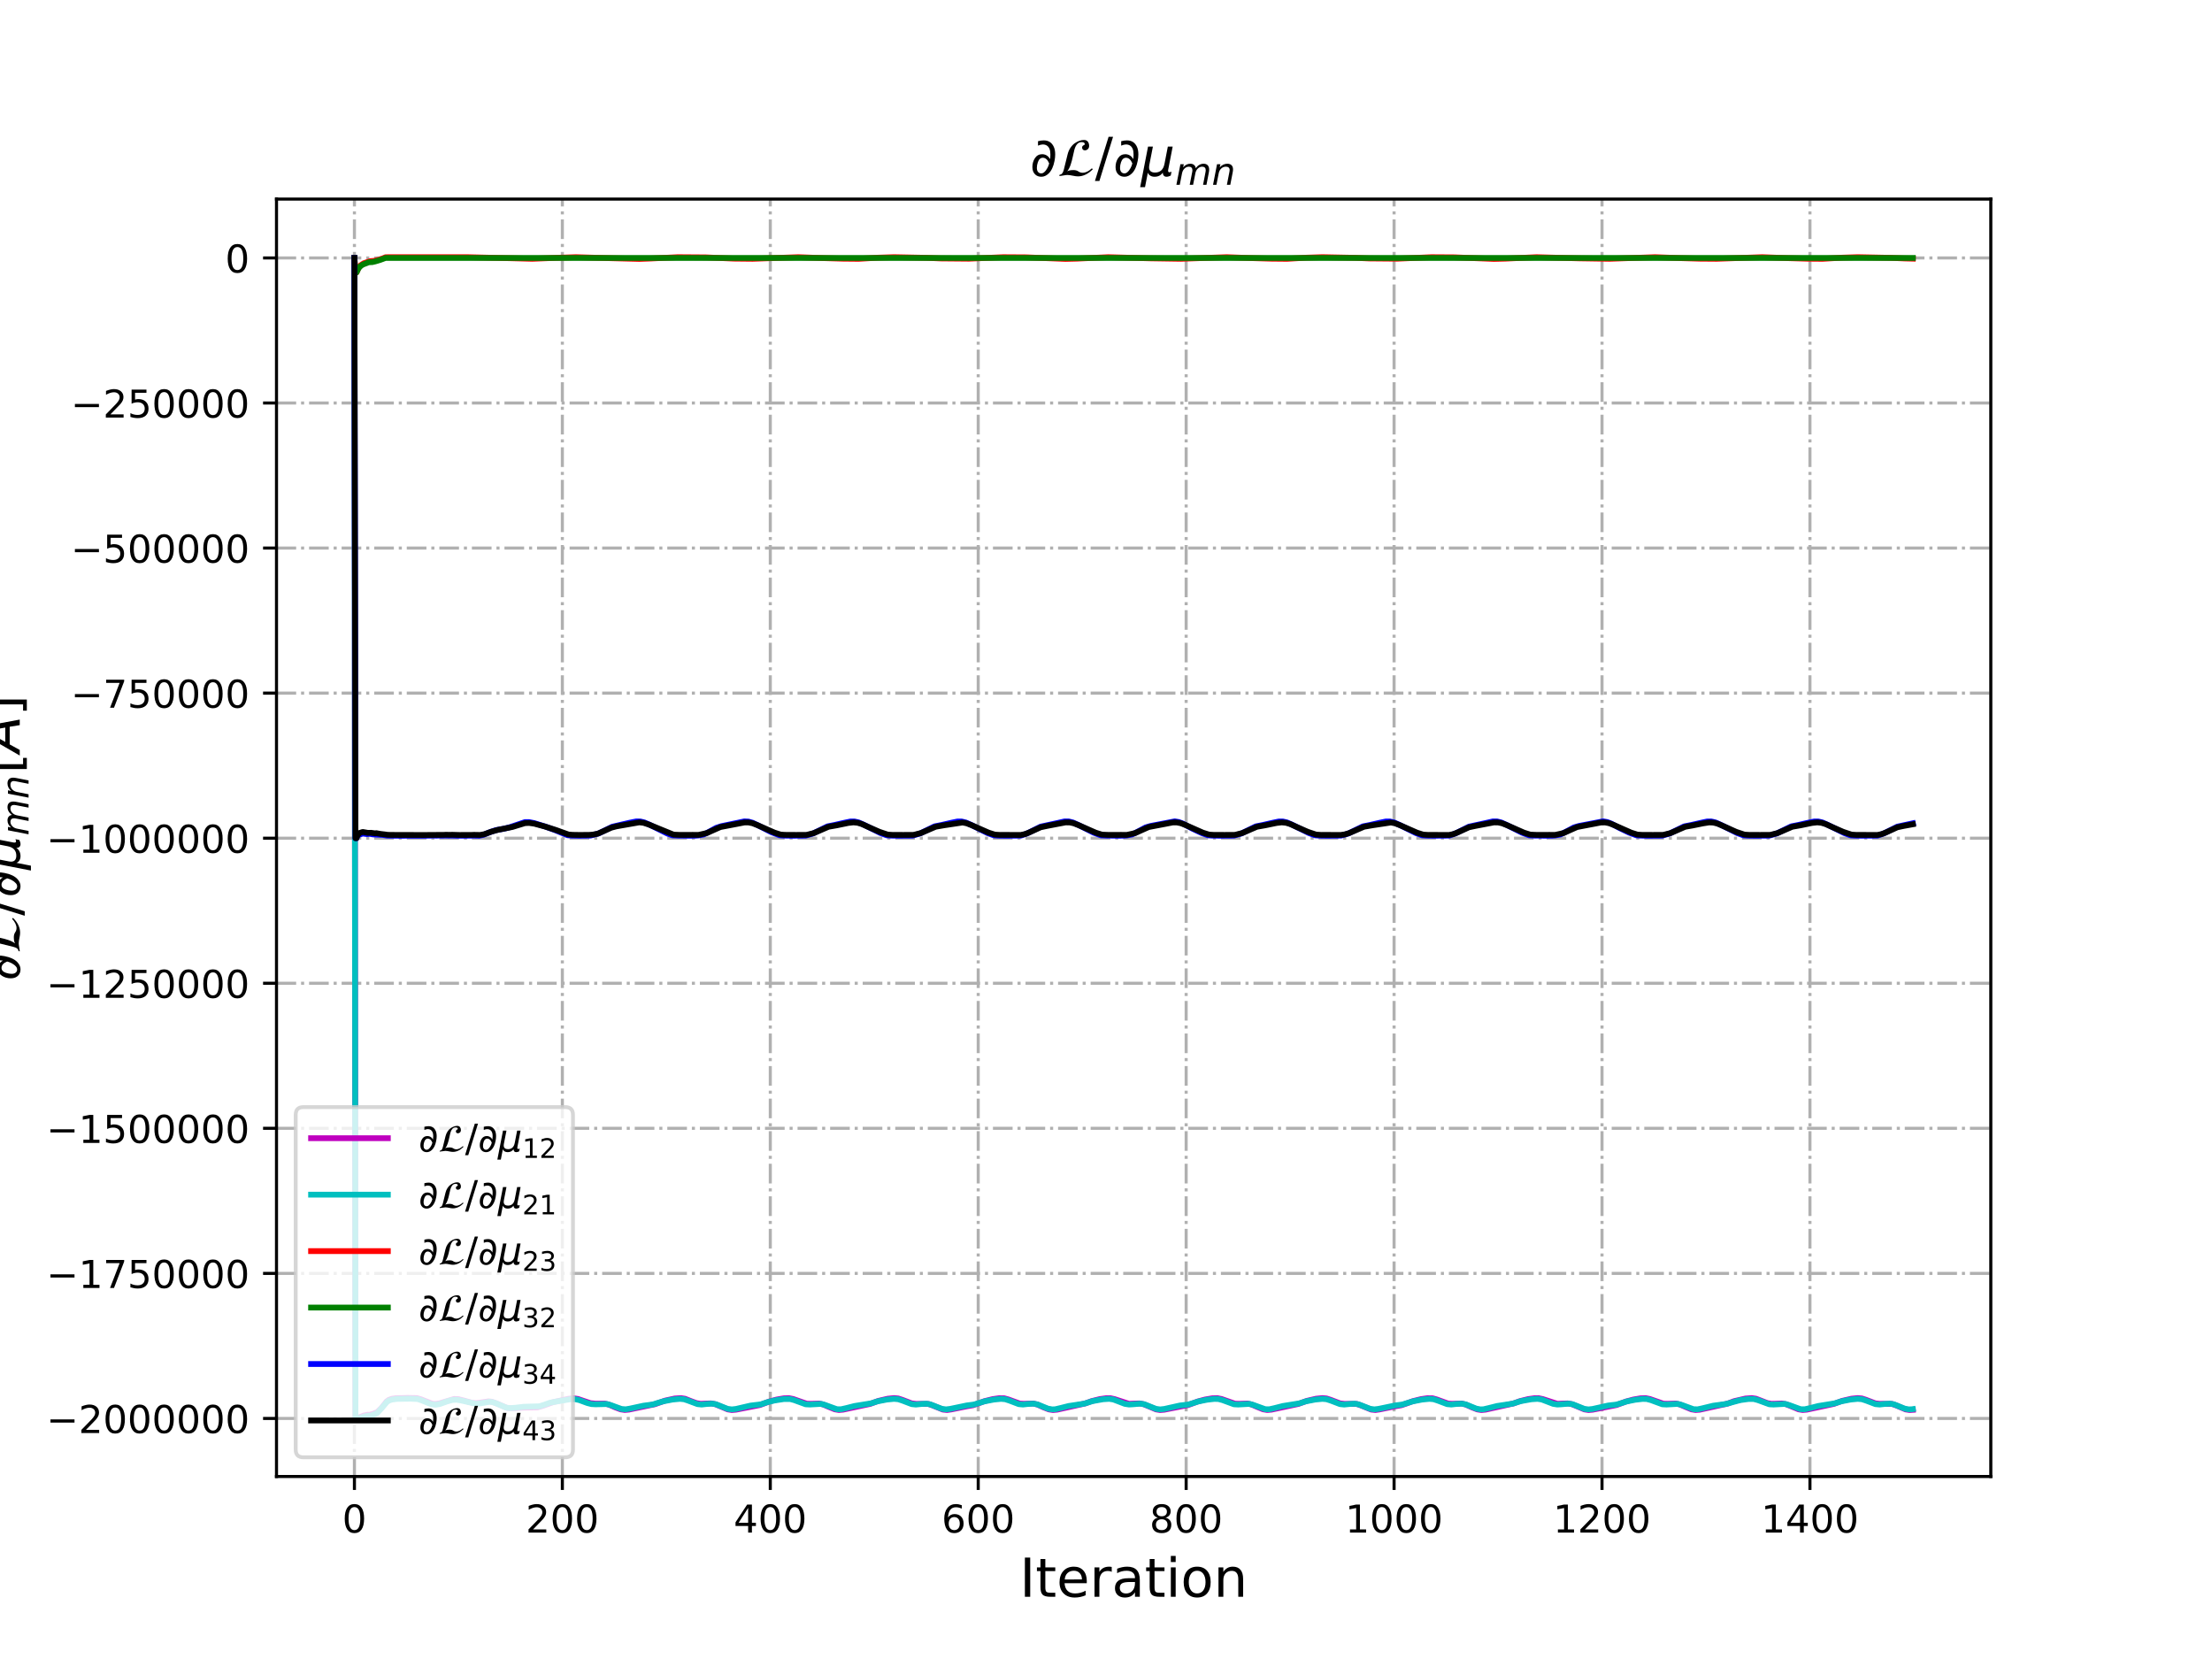 <?xml version="1.0" encoding="utf-8" standalone="no"?>
<!DOCTYPE svg PUBLIC "-//W3C//DTD SVG 1.1//EN"
  "http://www.w3.org/Graphics/SVG/1.1/DTD/svg11.dtd">
<!-- Created with matplotlib (http://matplotlib.org/) -->
<svg height="432pt" version="1.1" viewBox="0 0 576 432" width="576pt" xmlns="http://www.w3.org/2000/svg" xmlns:xlink="http://www.w3.org/1999/xlink">
 <defs>
  <style type="text/css">
*{stroke-linecap:butt;stroke-linejoin:round;}
  </style>
 </defs>
 <g id="figure_1">
  <g id="patch_1">
   <path d="M 0 432 
L 576 432 
L 576 0 
L 0 0 
z
" style="fill:#ffffff;"/>
  </g>
  <g id="axes_1">
   <g id="patch_2">
    <path d="M 72 384.48 
L 518.4 384.48 
L 518.4 51.84 
L 72 51.84 
z
" style="fill:#ffffff;"/>
   </g>
   <g id="matplotlib.axis_1">
    <g id="xtick_1">
     <g id="line2d_1">
      <path clip-path="url(#p6a88f06010)" d="M 92.291 384.48 
L 92.291 51.84 
" style="fill:none;stroke:#b0b0b0;stroke-dasharray:5.12,1.28,0.8,1.28;stroke-dashoffset:0;stroke-width:0.8;"/>
     </g>
     <g id="line2d_2">
      <defs>
       <path d="M 0 0 
L 0 3.5 
" id="m052fddb292" style="stroke:#000000;stroke-width:0.8;"/>
      </defs>
      <g>
       <use style="stroke:#000000;stroke-width:0.8;" x="92.291" xlink:href="#m052fddb292" y="384.48"/>
      </g>
     </g>
     <g id="text_1">
      <!-- 0 -->
      <defs>
       <path d="M 31.781 66.406 
Q 24.172 66.406 20.328 58.906 
Q 16.5 51.422 16.5 36.375 
Q 16.5 21.391 20.328 13.891 
Q 24.172 6.391 31.781 6.391 
Q 39.453 6.391 43.281 13.891 
Q 47.125 21.391 47.125 36.375 
Q 47.125 51.422 43.281 58.906 
Q 39.453 66.406 31.781 66.406 
z
M 31.781 74.219 
Q 44.047 74.219 50.516 64.516 
Q 56.984 54.828 56.984 36.375 
Q 56.984 17.969 50.516 8.266 
Q 44.047 -1.422 31.781 -1.422 
Q 19.531 -1.422 13.062 8.266 
Q 6.594 17.969 6.594 36.375 
Q 6.594 54.828 13.062 64.516 
Q 19.531 74.219 31.781 74.219 
z
" id="DejaVuSans-30"/>
      </defs>
      <g transform="translate(89.11 399.078)scale(0.1 -0.1)">
       <use xlink:href="#DejaVuSans-30"/>
      </g>
     </g>
    </g>
    <g id="xtick_2">
     <g id="line2d_3">
      <path clip-path="url(#p6a88f06010)" d="M 146.436 384.48 
L 146.436 51.84 
" style="fill:none;stroke:#b0b0b0;stroke-dasharray:5.12,1.28,0.8,1.28;stroke-dashoffset:0;stroke-width:0.8;"/>
     </g>
     <g id="line2d_4">
      <g>
       <use style="stroke:#000000;stroke-width:0.8;" x="146.436" xlink:href="#m052fddb292" y="384.48"/>
      </g>
     </g>
     <g id="text_2">
      <!-- 200 -->
      <defs>
       <path d="M 19.188 8.297 
L 53.609 8.297 
L 53.609 0 
L 7.328 0 
L 7.328 8.297 
Q 12.938 14.109 22.625 23.891 
Q 32.328 33.688 34.812 36.531 
Q 39.547 41.844 41.422 45.531 
Q 43.312 49.219 43.312 52.781 
Q 43.312 58.594 39.234 62.25 
Q 35.156 65.922 28.609 65.922 
Q 23.969 65.922 18.812 64.312 
Q 13.672 62.703 7.812 59.422 
L 7.812 69.391 
Q 13.766 71.781 18.938 73 
Q 24.125 74.219 28.422 74.219 
Q 39.75 74.219 46.484 68.547 
Q 53.219 62.891 53.219 53.422 
Q 53.219 48.922 51.531 44.891 
Q 49.859 40.875 45.406 35.406 
Q 44.188 33.984 37.641 27.219 
Q 31.109 20.453 19.188 8.297 
z
" id="DejaVuSans-32"/>
      </defs>
      <g transform="translate(136.892 399.078)scale(0.1 -0.1)">
       <use xlink:href="#DejaVuSans-32"/>
       <use x="63.623" xlink:href="#DejaVuSans-30"/>
       <use x="127.246" xlink:href="#DejaVuSans-30"/>
      </g>
     </g>
    </g>
    <g id="xtick_3">
     <g id="line2d_5">
      <path clip-path="url(#p6a88f06010)" d="M 200.581 384.48 
L 200.581 51.84 
" style="fill:none;stroke:#b0b0b0;stroke-dasharray:5.12,1.28,0.8,1.28;stroke-dashoffset:0;stroke-width:0.8;"/>
     </g>
     <g id="line2d_6">
      <g>
       <use style="stroke:#000000;stroke-width:0.8;" x="200.581" xlink:href="#m052fddb292" y="384.48"/>
      </g>
     </g>
     <g id="text_3">
      <!-- 400 -->
      <defs>
       <path d="M 37.797 64.312 
L 12.891 25.391 
L 37.797 25.391 
z
M 35.203 72.906 
L 47.609 72.906 
L 47.609 25.391 
L 58.016 25.391 
L 58.016 17.188 
L 47.609 17.188 
L 47.609 0 
L 37.797 0 
L 37.797 17.188 
L 4.891 17.188 
L 4.891 26.703 
z
" id="DejaVuSans-34"/>
      </defs>
      <g transform="translate(191.038 399.078)scale(0.1 -0.1)">
       <use xlink:href="#DejaVuSans-34"/>
       <use x="63.623" xlink:href="#DejaVuSans-30"/>
       <use x="127.246" xlink:href="#DejaVuSans-30"/>
      </g>
     </g>
    </g>
    <g id="xtick_4">
     <g id="line2d_7">
      <path clip-path="url(#p6a88f06010)" d="M 254.726 384.48 
L 254.726 51.84 
" style="fill:none;stroke:#b0b0b0;stroke-dasharray:5.12,1.28,0.8,1.28;stroke-dashoffset:0;stroke-width:0.8;"/>
     </g>
     <g id="line2d_8">
      <g>
       <use style="stroke:#000000;stroke-width:0.8;" x="254.726" xlink:href="#m052fddb292" y="384.48"/>
      </g>
     </g>
     <g id="text_4">
      <!-- 600 -->
      <defs>
       <path d="M 33.016 40.375 
Q 26.375 40.375 22.484 35.828 
Q 18.609 31.297 18.609 23.391 
Q 18.609 15.531 22.484 10.953 
Q 26.375 6.391 33.016 6.391 
Q 39.656 6.391 43.531 10.953 
Q 47.406 15.531 47.406 23.391 
Q 47.406 31.297 43.531 35.828 
Q 39.656 40.375 33.016 40.375 
z
M 52.594 71.297 
L 52.594 62.312 
Q 48.875 64.062 45.094 64.984 
Q 41.312 65.922 37.594 65.922 
Q 27.828 65.922 22.672 59.328 
Q 17.531 52.734 16.797 39.406 
Q 19.672 43.656 24.016 45.922 
Q 28.375 48.188 33.594 48.188 
Q 44.578 48.188 50.953 41.516 
Q 57.328 34.859 57.328 23.391 
Q 57.328 12.156 50.688 5.359 
Q 44.047 -1.422 33.016 -1.422 
Q 20.359 -1.422 13.672 8.266 
Q 6.984 17.969 6.984 36.375 
Q 6.984 53.656 15.188 63.938 
Q 23.391 74.219 37.203 74.219 
Q 40.922 74.219 44.703 73.484 
Q 48.484 72.75 52.594 71.297 
z
" id="DejaVuSans-36"/>
      </defs>
      <g transform="translate(245.183 399.078)scale(0.1 -0.1)">
       <use xlink:href="#DejaVuSans-36"/>
       <use x="63.623" xlink:href="#DejaVuSans-30"/>
       <use x="127.246" xlink:href="#DejaVuSans-30"/>
      </g>
     </g>
    </g>
    <g id="xtick_5">
     <g id="line2d_9">
      <path clip-path="url(#p6a88f06010)" d="M 308.872 384.48 
L 308.872 51.84 
" style="fill:none;stroke:#b0b0b0;stroke-dasharray:5.12,1.28,0.8,1.28;stroke-dashoffset:0;stroke-width:0.8;"/>
     </g>
     <g id="line2d_10">
      <g>
       <use style="stroke:#000000;stroke-width:0.8;" x="308.872" xlink:href="#m052fddb292" y="384.48"/>
      </g>
     </g>
     <g id="text_5">
      <!-- 800 -->
      <defs>
       <path d="M 31.781 34.625 
Q 24.75 34.625 20.719 30.859 
Q 16.703 27.094 16.703 20.516 
Q 16.703 13.922 20.719 10.156 
Q 24.75 6.391 31.781 6.391 
Q 38.812 6.391 42.859 10.172 
Q 46.922 13.969 46.922 20.516 
Q 46.922 27.094 42.891 30.859 
Q 38.875 34.625 31.781 34.625 
z
M 21.922 38.812 
Q 15.578 40.375 12.031 44.719 
Q 8.5 49.078 8.5 55.328 
Q 8.5 64.062 14.719 69.141 
Q 20.953 74.219 31.781 74.219 
Q 42.672 74.219 48.875 69.141 
Q 55.078 64.062 55.078 55.328 
Q 55.078 49.078 51.531 44.719 
Q 48 40.375 41.703 38.812 
Q 48.828 37.156 52.797 32.312 
Q 56.781 27.484 56.781 20.516 
Q 56.781 9.906 50.312 4.234 
Q 43.844 -1.422 31.781 -1.422 
Q 19.734 -1.422 13.25 4.234 
Q 6.781 9.906 6.781 20.516 
Q 6.781 27.484 10.781 32.312 
Q 14.797 37.156 21.922 38.812 
z
M 18.312 54.391 
Q 18.312 48.734 21.844 45.562 
Q 25.391 42.391 31.781 42.391 
Q 38.141 42.391 41.719 45.562 
Q 45.312 48.734 45.312 54.391 
Q 45.312 60.062 41.719 63.234 
Q 38.141 66.406 31.781 66.406 
Q 25.391 66.406 21.844 63.234 
Q 18.312 60.062 18.312 54.391 
z
" id="DejaVuSans-38"/>
      </defs>
      <g transform="translate(299.328 399.078)scale(0.1 -0.1)">
       <use xlink:href="#DejaVuSans-38"/>
       <use x="63.623" xlink:href="#DejaVuSans-30"/>
       <use x="127.246" xlink:href="#DejaVuSans-30"/>
      </g>
     </g>
    </g>
    <g id="xtick_6">
     <g id="line2d_11">
      <path clip-path="url(#p6a88f06010)" d="M 363.017 384.48 
L 363.017 51.84 
" style="fill:none;stroke:#b0b0b0;stroke-dasharray:5.12,1.28,0.8,1.28;stroke-dashoffset:0;stroke-width:0.8;"/>
     </g>
     <g id="line2d_12">
      <g>
       <use style="stroke:#000000;stroke-width:0.8;" x="363.017" xlink:href="#m052fddb292" y="384.48"/>
      </g>
     </g>
     <g id="text_6">
      <!-- 1000 -->
      <defs>
       <path d="M 12.406 8.297 
L 28.516 8.297 
L 28.516 63.922 
L 10.984 60.406 
L 10.984 69.391 
L 28.422 72.906 
L 38.281 72.906 
L 38.281 8.297 
L 54.391 8.297 
L 54.391 0 
L 12.406 0 
z
" id="DejaVuSans-31"/>
      </defs>
      <g transform="translate(350.292 399.078)scale(0.1 -0.1)">
       <use xlink:href="#DejaVuSans-31"/>
       <use x="63.623" xlink:href="#DejaVuSans-30"/>
       <use x="127.246" xlink:href="#DejaVuSans-30"/>
       <use x="190.869" xlink:href="#DejaVuSans-30"/>
      </g>
     </g>
    </g>
    <g id="xtick_7">
     <g id="line2d_13">
      <path clip-path="url(#p6a88f06010)" d="M 417.162 384.48 
L 417.162 51.84 
" style="fill:none;stroke:#b0b0b0;stroke-dasharray:5.12,1.28,0.8,1.28;stroke-dashoffset:0;stroke-width:0.8;"/>
     </g>
     <g id="line2d_14">
      <g>
       <use style="stroke:#000000;stroke-width:0.8;" x="417.162" xlink:href="#m052fddb292" y="384.48"/>
      </g>
     </g>
     <g id="text_7">
      <!-- 1200 -->
      <g transform="translate(404.437 399.078)scale(0.1 -0.1)">
       <use xlink:href="#DejaVuSans-31"/>
       <use x="63.623" xlink:href="#DejaVuSans-32"/>
       <use x="127.246" xlink:href="#DejaVuSans-30"/>
       <use x="190.869" xlink:href="#DejaVuSans-30"/>
      </g>
     </g>
    </g>
    <g id="xtick_8">
     <g id="line2d_15">
      <path clip-path="url(#p6a88f06010)" d="M 471.307 384.48 
L 471.307 51.84 
" style="fill:none;stroke:#b0b0b0;stroke-dasharray:5.12,1.28,0.8,1.28;stroke-dashoffset:0;stroke-width:0.8;"/>
     </g>
     <g id="line2d_16">
      <g>
       <use style="stroke:#000000;stroke-width:0.8;" x="471.307" xlink:href="#m052fddb292" y="384.48"/>
      </g>
     </g>
     <g id="text_8">
      <!-- 1400 -->
      <g transform="translate(458.582 399.078)scale(0.1 -0.1)">
       <use xlink:href="#DejaVuSans-31"/>
       <use x="63.623" xlink:href="#DejaVuSans-34"/>
       <use x="127.246" xlink:href="#DejaVuSans-30"/>
       <use x="190.869" xlink:href="#DejaVuSans-30"/>
      </g>
     </g>
    </g>
    <g id="text_9">
     <!-- Iteration -->
     <defs>
      <path d="M 9.812 72.906 
L 19.672 72.906 
L 19.672 0 
L 9.812 0 
z
" id="DejaVuSans-49"/>
      <path d="M 18.312 70.219 
L 18.312 54.688 
L 36.812 54.688 
L 36.812 47.703 
L 18.312 47.703 
L 18.312 18.016 
Q 18.312 11.328 20.141 9.422 
Q 21.969 7.516 27.594 7.516 
L 36.812 7.516 
L 36.812 0 
L 27.594 0 
Q 17.188 0 13.234 3.875 
Q 9.281 7.766 9.281 18.016 
L 9.281 47.703 
L 2.688 47.703 
L 2.688 54.688 
L 9.281 54.688 
L 9.281 70.219 
z
" id="DejaVuSans-74"/>
      <path d="M 56.203 29.594 
L 56.203 25.203 
L 14.891 25.203 
Q 15.484 15.922 20.484 11.062 
Q 25.484 6.203 34.422 6.203 
Q 39.594 6.203 44.453 7.469 
Q 49.312 8.734 54.109 11.281 
L 54.109 2.781 
Q 49.266 0.734 44.188 -0.344 
Q 39.109 -1.422 33.891 -1.422 
Q 20.797 -1.422 13.156 6.188 
Q 5.516 13.812 5.516 26.812 
Q 5.516 40.234 12.766 48.109 
Q 20.016 56 32.328 56 
Q 43.359 56 49.781 48.891 
Q 56.203 41.797 56.203 29.594 
z
M 47.219 32.234 
Q 47.125 39.594 43.094 43.984 
Q 39.062 48.391 32.422 48.391 
Q 24.906 48.391 20.391 44.141 
Q 15.875 39.891 15.188 32.172 
z
" id="DejaVuSans-65"/>
      <path d="M 41.109 46.297 
Q 39.594 47.172 37.812 47.578 
Q 36.031 48 33.891 48 
Q 26.266 48 22.188 43.047 
Q 18.109 38.094 18.109 28.812 
L 18.109 0 
L 9.078 0 
L 9.078 54.688 
L 18.109 54.688 
L 18.109 46.188 
Q 20.953 51.172 25.484 53.578 
Q 30.031 56 36.531 56 
Q 37.453 56 38.578 55.875 
Q 39.703 55.766 41.062 55.516 
z
" id="DejaVuSans-72"/>
      <path d="M 34.281 27.484 
Q 23.391 27.484 19.188 25 
Q 14.984 22.516 14.984 16.5 
Q 14.984 11.719 18.141 8.906 
Q 21.297 6.109 26.703 6.109 
Q 34.188 6.109 38.703 11.406 
Q 43.219 16.703 43.219 25.484 
L 43.219 27.484 
z
M 52.203 31.203 
L 52.203 0 
L 43.219 0 
L 43.219 8.297 
Q 40.141 3.328 35.547 0.953 
Q 30.953 -1.422 24.312 -1.422 
Q 15.922 -1.422 10.953 3.297 
Q 6 8.016 6 15.922 
Q 6 25.141 12.172 29.828 
Q 18.359 34.516 30.609 34.516 
L 43.219 34.516 
L 43.219 35.406 
Q 43.219 41.609 39.141 45 
Q 35.062 48.391 27.688 48.391 
Q 23 48.391 18.547 47.266 
Q 14.109 46.141 10.016 43.891 
L 10.016 52.203 
Q 14.938 54.109 19.578 55.047 
Q 24.219 56 28.609 56 
Q 40.484 56 46.344 49.844 
Q 52.203 43.703 52.203 31.203 
z
" id="DejaVuSans-61"/>
      <path d="M 9.422 54.688 
L 18.406 54.688 
L 18.406 0 
L 9.422 0 
z
M 9.422 75.984 
L 18.406 75.984 
L 18.406 64.594 
L 9.422 64.594 
z
" id="DejaVuSans-69"/>
      <path d="M 30.609 48.391 
Q 23.391 48.391 19.188 42.75 
Q 14.984 37.109 14.984 27.297 
Q 14.984 17.484 19.156 11.844 
Q 23.344 6.203 30.609 6.203 
Q 37.797 6.203 41.984 11.859 
Q 46.188 17.531 46.188 27.297 
Q 46.188 37.016 41.984 42.703 
Q 37.797 48.391 30.609 48.391 
z
M 30.609 56 
Q 42.328 56 49.016 48.375 
Q 55.719 40.766 55.719 27.297 
Q 55.719 13.875 49.016 6.219 
Q 42.328 -1.422 30.609 -1.422 
Q 18.844 -1.422 12.172 6.219 
Q 5.516 13.875 5.516 27.297 
Q 5.516 40.766 12.172 48.375 
Q 18.844 56 30.609 56 
z
" id="DejaVuSans-6f"/>
      <path d="M 54.891 33.016 
L 54.891 0 
L 45.906 0 
L 45.906 32.719 
Q 45.906 40.484 42.875 44.328 
Q 39.844 48.188 33.797 48.188 
Q 26.516 48.188 22.312 43.547 
Q 18.109 38.922 18.109 30.906 
L 18.109 0 
L 9.078 0 
L 9.078 54.688 
L 18.109 54.688 
L 18.109 46.188 
Q 21.344 51.125 25.703 53.562 
Q 30.078 56 35.797 56 
Q 45.219 56 50.047 50.172 
Q 54.891 44.344 54.891 33.016 
z
" id="DejaVuSans-6e"/>
     </defs>
     <g transform="translate(265.508 415.796)scale(0.14 -0.14)">
      <use xlink:href="#DejaVuSans-49"/>
      <use x="29.492" xlink:href="#DejaVuSans-74"/>
      <use x="68.701" xlink:href="#DejaVuSans-65"/>
      <use x="130.225" xlink:href="#DejaVuSans-72"/>
      <use x="171.338" xlink:href="#DejaVuSans-61"/>
      <use x="232.617" xlink:href="#DejaVuSans-74"/>
      <use x="271.826" xlink:href="#DejaVuSans-69"/>
      <use x="299.609" xlink:href="#DejaVuSans-6f"/>
      <use x="360.791" xlink:href="#DejaVuSans-6e"/>
     </g>
    </g>
   </g>
   <g id="matplotlib.axis_2">
    <g id="ytick_1">
     <g id="line2d_17">
      <path clip-path="url(#p6a88f06010)" d="M 72 369.36 
L 518.4 369.36 
" style="fill:none;stroke:#b0b0b0;stroke-dasharray:5.12,1.28,0.8,1.28;stroke-dashoffset:0;stroke-width:0.8;"/>
     </g>
     <g id="line2d_18">
      <defs>
       <path d="M 0 0 
L -3.5 0 
" id="m9afe0997b8" style="stroke:#000000;stroke-width:0.8;"/>
      </defs>
      <g>
       <use style="stroke:#000000;stroke-width:0.8;" x="72" xlink:href="#m9afe0997b8" y="369.36"/>
      </g>
     </g>
     <g id="text_10">
      <!-- −2000000 -->
      <defs>
       <path d="M 10.594 35.5 
L 73.188 35.5 
L 73.188 27.203 
L 10.594 27.203 
z
" id="DejaVuSans-2212"/>
      </defs>
      <g transform="translate(12.083 373.159)scale(0.1 -0.1)">
       <use xlink:href="#DejaVuSans-2212"/>
       <use x="83.789" xlink:href="#DejaVuSans-32"/>
       <use x="147.412" xlink:href="#DejaVuSans-30"/>
       <use x="211.035" xlink:href="#DejaVuSans-30"/>
       <use x="274.658" xlink:href="#DejaVuSans-30"/>
       <use x="338.281" xlink:href="#DejaVuSans-30"/>
       <use x="401.904" xlink:href="#DejaVuSans-30"/>
       <use x="465.527" xlink:href="#DejaVuSans-30"/>
      </g>
     </g>
    </g>
    <g id="ytick_2">
     <g id="line2d_19">
      <path clip-path="url(#p6a88f06010)" d="M 72 331.586 
L 518.4 331.586 
" style="fill:none;stroke:#b0b0b0;stroke-dasharray:5.12,1.28,0.8,1.28;stroke-dashoffset:0;stroke-width:0.8;"/>
     </g>
     <g id="line2d_20">
      <g>
       <use style="stroke:#000000;stroke-width:0.8;" x="72" xlink:href="#m9afe0997b8" y="331.586"/>
      </g>
     </g>
     <g id="text_11">
      <!-- −1750000 -->
      <defs>
       <path d="M 8.203 72.906 
L 55.078 72.906 
L 55.078 68.703 
L 28.609 0 
L 18.312 0 
L 43.219 64.594 
L 8.203 64.594 
z
" id="DejaVuSans-37"/>
       <path d="M 10.797 72.906 
L 49.516 72.906 
L 49.516 64.594 
L 19.828 64.594 
L 19.828 46.734 
Q 21.969 47.469 24.109 47.828 
Q 26.266 48.188 28.422 48.188 
Q 40.625 48.188 47.75 41.5 
Q 54.891 34.812 54.891 23.391 
Q 54.891 11.625 47.562 5.094 
Q 40.234 -1.422 26.906 -1.422 
Q 22.312 -1.422 17.547 -0.641 
Q 12.797 0.141 7.719 1.703 
L 7.719 11.625 
Q 12.109 9.234 16.797 8.062 
Q 21.484 6.891 26.703 6.891 
Q 35.156 6.891 40.078 11.328 
Q 45.016 15.766 45.016 23.391 
Q 45.016 31 40.078 35.438 
Q 35.156 39.891 26.703 39.891 
Q 22.75 39.891 18.812 39.016 
Q 14.891 38.141 10.797 36.281 
z
" id="DejaVuSans-35"/>
      </defs>
      <g transform="translate(12.083 335.385)scale(0.1 -0.1)">
       <use xlink:href="#DejaVuSans-2212"/>
       <use x="83.789" xlink:href="#DejaVuSans-31"/>
       <use x="147.412" xlink:href="#DejaVuSans-37"/>
       <use x="211.035" xlink:href="#DejaVuSans-35"/>
       <use x="274.658" xlink:href="#DejaVuSans-30"/>
       <use x="338.281" xlink:href="#DejaVuSans-30"/>
       <use x="401.904" xlink:href="#DejaVuSans-30"/>
       <use x="465.527" xlink:href="#DejaVuSans-30"/>
      </g>
     </g>
    </g>
    <g id="ytick_3">
     <g id="line2d_21">
      <path clip-path="url(#p6a88f06010)" d="M 72 293.811 
L 518.4 293.811 
" style="fill:none;stroke:#b0b0b0;stroke-dasharray:5.12,1.28,0.8,1.28;stroke-dashoffset:0;stroke-width:0.8;"/>
     </g>
     <g id="line2d_22">
      <g>
       <use style="stroke:#000000;stroke-width:0.8;" x="72" xlink:href="#m9afe0997b8" y="293.811"/>
      </g>
     </g>
     <g id="text_12">
      <!-- −1500000 -->
      <g transform="translate(12.083 297.611)scale(0.1 -0.1)">
       <use xlink:href="#DejaVuSans-2212"/>
       <use x="83.789" xlink:href="#DejaVuSans-31"/>
       <use x="147.412" xlink:href="#DejaVuSans-35"/>
       <use x="211.035" xlink:href="#DejaVuSans-30"/>
       <use x="274.658" xlink:href="#DejaVuSans-30"/>
       <use x="338.281" xlink:href="#DejaVuSans-30"/>
       <use x="401.904" xlink:href="#DejaVuSans-30"/>
       <use x="465.527" xlink:href="#DejaVuSans-30"/>
      </g>
     </g>
    </g>
    <g id="ytick_4">
     <g id="line2d_23">
      <path clip-path="url(#p6a88f06010)" d="M 72 256.037 
L 518.4 256.037 
" style="fill:none;stroke:#b0b0b0;stroke-dasharray:5.12,1.28,0.8,1.28;stroke-dashoffset:0;stroke-width:0.8;"/>
     </g>
     <g id="line2d_24">
      <g>
       <use style="stroke:#000000;stroke-width:0.8;" x="72" xlink:href="#m9afe0997b8" y="256.037"/>
      </g>
     </g>
     <g id="text_13">
      <!-- −1250000 -->
      <g transform="translate(12.083 259.836)scale(0.1 -0.1)">
       <use xlink:href="#DejaVuSans-2212"/>
       <use x="83.789" xlink:href="#DejaVuSans-31"/>
       <use x="147.412" xlink:href="#DejaVuSans-32"/>
       <use x="211.035" xlink:href="#DejaVuSans-35"/>
       <use x="274.658" xlink:href="#DejaVuSans-30"/>
       <use x="338.281" xlink:href="#DejaVuSans-30"/>
       <use x="401.904" xlink:href="#DejaVuSans-30"/>
       <use x="465.527" xlink:href="#DejaVuSans-30"/>
      </g>
     </g>
    </g>
    <g id="ytick_5">
     <g id="line2d_25">
      <path clip-path="url(#p6a88f06010)" d="M 72 218.263 
L 518.4 218.263 
" style="fill:none;stroke:#b0b0b0;stroke-dasharray:5.12,1.28,0.8,1.28;stroke-dashoffset:0;stroke-width:0.8;"/>
     </g>
     <g id="line2d_26">
      <g>
       <use style="stroke:#000000;stroke-width:0.8;" x="72" xlink:href="#m9afe0997b8" y="218.263"/>
      </g>
     </g>
     <g id="text_14">
      <!-- −1000000 -->
      <g transform="translate(12.083 222.062)scale(0.1 -0.1)">
       <use xlink:href="#DejaVuSans-2212"/>
       <use x="83.789" xlink:href="#DejaVuSans-31"/>
       <use x="147.412" xlink:href="#DejaVuSans-30"/>
       <use x="211.035" xlink:href="#DejaVuSans-30"/>
       <use x="274.658" xlink:href="#DejaVuSans-30"/>
       <use x="338.281" xlink:href="#DejaVuSans-30"/>
       <use x="401.904" xlink:href="#DejaVuSans-30"/>
       <use x="465.527" xlink:href="#DejaVuSans-30"/>
      </g>
     </g>
    </g>
    <g id="ytick_6">
     <g id="line2d_27">
      <path clip-path="url(#p6a88f06010)" d="M 72 180.488 
L 518.4 180.488 
" style="fill:none;stroke:#b0b0b0;stroke-dasharray:5.12,1.28,0.8,1.28;stroke-dashoffset:0;stroke-width:0.8;"/>
     </g>
     <g id="line2d_28">
      <g>
       <use style="stroke:#000000;stroke-width:0.8;" x="72" xlink:href="#m9afe0997b8" y="180.488"/>
      </g>
     </g>
     <g id="text_15">
      <!-- −750000 -->
      <g transform="translate(18.445 184.288)scale(0.1 -0.1)">
       <use xlink:href="#DejaVuSans-2212"/>
       <use x="83.789" xlink:href="#DejaVuSans-37"/>
       <use x="147.412" xlink:href="#DejaVuSans-35"/>
       <use x="211.035" xlink:href="#DejaVuSans-30"/>
       <use x="274.658" xlink:href="#DejaVuSans-30"/>
       <use x="338.281" xlink:href="#DejaVuSans-30"/>
       <use x="401.904" xlink:href="#DejaVuSans-30"/>
      </g>
     </g>
    </g>
    <g id="ytick_7">
     <g id="line2d_29">
      <path clip-path="url(#p6a88f06010)" d="M 72 142.714 
L 518.4 142.714 
" style="fill:none;stroke:#b0b0b0;stroke-dasharray:5.12,1.28,0.8,1.28;stroke-dashoffset:0;stroke-width:0.8;"/>
     </g>
     <g id="line2d_30">
      <g>
       <use style="stroke:#000000;stroke-width:0.8;" x="72" xlink:href="#m9afe0997b8" y="142.714"/>
      </g>
     </g>
     <g id="text_16">
      <!-- −500000 -->
      <g transform="translate(18.445 146.513)scale(0.1 -0.1)">
       <use xlink:href="#DejaVuSans-2212"/>
       <use x="83.789" xlink:href="#DejaVuSans-35"/>
       <use x="147.412" xlink:href="#DejaVuSans-30"/>
       <use x="211.035" xlink:href="#DejaVuSans-30"/>
       <use x="274.658" xlink:href="#DejaVuSans-30"/>
       <use x="338.281" xlink:href="#DejaVuSans-30"/>
       <use x="401.904" xlink:href="#DejaVuSans-30"/>
      </g>
     </g>
    </g>
    <g id="ytick_8">
     <g id="line2d_31">
      <path clip-path="url(#p6a88f06010)" d="M 72 104.94 
L 518.4 104.94 
" style="fill:none;stroke:#b0b0b0;stroke-dasharray:5.12,1.28,0.8,1.28;stroke-dashoffset:0;stroke-width:0.8;"/>
     </g>
     <g id="line2d_32">
      <g>
       <use style="stroke:#000000;stroke-width:0.8;" x="72" xlink:href="#m9afe0997b8" y="104.94"/>
      </g>
     </g>
     <g id="text_17">
      <!-- −250000 -->
      <g transform="translate(18.445 108.739)scale(0.1 -0.1)">
       <use xlink:href="#DejaVuSans-2212"/>
       <use x="83.789" xlink:href="#DejaVuSans-32"/>
       <use x="147.412" xlink:href="#DejaVuSans-35"/>
       <use x="211.035" xlink:href="#DejaVuSans-30"/>
       <use x="274.658" xlink:href="#DejaVuSans-30"/>
       <use x="338.281" xlink:href="#DejaVuSans-30"/>
       <use x="401.904" xlink:href="#DejaVuSans-30"/>
      </g>
     </g>
    </g>
    <g id="ytick_9">
     <g id="line2d_33">
      <path clip-path="url(#p6a88f06010)" d="M 72 67.165 
L 518.4 67.165 
" style="fill:none;stroke:#b0b0b0;stroke-dasharray:5.12,1.28,0.8,1.28;stroke-dashoffset:0;stroke-width:0.8;"/>
     </g>
     <g id="line2d_34">
      <g>
       <use style="stroke:#000000;stroke-width:0.8;" x="72" xlink:href="#m9afe0997b8" y="67.165"/>
      </g>
     </g>
     <g id="text_18">
      <!-- 0 -->
      <g transform="translate(58.638 70.965)scale(0.1 -0.1)">
       <use xlink:href="#DejaVuSans-30"/>
      </g>
     </g>
    </g>
    <g id="text_19">
     <!-- $\partial \mathcal{L}/ \partial \mu_{mn}[A]$ -->
     <defs>
      <path d="M 21.344 -1.422 
Q 14.453 -1.422 9.969 2.734 
Q 4.641 7.672 4.641 16.609 
Q 4.641 25.875 9.328 33.109 
Q 14.156 40.531 22.859 40.531 
Q 28.562 40.531 33.062 36.969 
Q 35.688 34.859 37.5 31.344 
Q 38.141 35.297 38.141 39.797 
Q 38.141 46.391 36.578 50.203 
Q 33.109 58.641 23.922 58.641 
Q 20.453 58.641 15.094 56.5 
L 15.094 64.703 
Q 20.75 66.219 25.828 66.219 
Q 38.922 66.219 44.484 54.203 
Q 47.078 48.531 47.078 40.094 
Q 47.078 34.578 45.844 28.172 
Q 42.781 12.156 34.812 4.547 
Q 28.562 -1.422 21.344 -1.422 
z
M 12.984 15.141 
Q 12.984 10.25 15.141 7.625 
Q 17.438 4.828 20.953 4.828 
Q 24.078 4.828 26.562 7.031 
Q 30.078 10.062 32.672 14.984 
Q 34.812 19.047 35.891 23.391 
Q 31.547 33.891 24.031 33.891 
Q 17.578 33.891 14.75 25.391 
Q 12.984 20.125 12.984 15.141 
z
" id="DejaVuSans-2202"/>
      <path d="M 63.594 14.297 
L 65.297 12.5 
Q 52.297 -0.703 37.703 -0.703 
Q 33.703 -0.703 28.906 0.406 
Q 21.797 1.906 17.906 1.906 
Q 15.703 1.906 10.5 0.953 
Q 5.297 0 3 0 
L 3.594 2.406 
Q 9.094 2.406 11.406 11.703 
L 18.406 40.094 
Q 20.094 47 23.688 52.391 
Q 27.297 57.797 31.641 60.844 
Q 36 63.906 40.391 65.453 
Q 44.797 67 48.797 67 
Q 53.797 67 56.141 63.797 
Q 58.5 60.594 58.5 56 
Q 58.5 52.297 56.141 50 
Q 53.797 47.703 50.406 47.703 
Q 48.203 47.703 46.797 49.203 
Q 45.406 50.703 45.406 52.797 
Q 45.406 54.406 46.203 55.5 
Q 47 56.594 47.891 56.938 
Q 48.797 57.297 49.594 57.891 
Q 50.406 58.5 50.406 59.203 
Q 50.406 63 44.594 63 
Q 39.406 63 36.094 59.141 
Q 32.797 55.297 31.094 48.938 
Q 29.406 42.594 28.047 35.688 
Q 26.703 28.797 24.203 21.297 
Q 21.703 13.797 18.094 9.203 
L 18.094 8.797 
Q 21.297 11 29.5 11 
Q 34.797 11 38.438 8.5 
Q 42.094 6 46.297 6 
Q 54.797 6 63.594 14.297 
z
" id="STIXNonUnicode-Italic-e238"/>
      <path d="M 25.391 72.906 
L 33.688 72.906 
L 8.297 -9.281 
L 0 -9.281 
z
" id="DejaVuSans-2f"/>
      <path d="M -1.312 -20.797 
L 13.375 54.688 
L 22.406 54.688 
L 15.766 20.656 
Q 15.578 19.625 15.422 18.359 
Q 15.281 17.094 15.281 15.828 
Q 15.281 11.281 18.141 8.828 
Q 21 6.391 26.312 6.391 
Q 33.547 6.391 37.984 10.484 
Q 42.438 14.594 44 22.797 
L 50.203 54.688 
L 59.188 54.688 
L 51.031 12.641 
Q 50.828 11.719 50.75 11.031 
Q 50.688 10.359 50.688 9.812 
Q 50.688 8.297 51.297 7.594 
Q 51.906 6.891 53.219 6.891 
Q 53.719 6.891 54.562 7.125 
Q 55.422 7.375 56.984 8.016 
L 55.609 0.781 
Q 53.469 -0.297 51.516 -0.859 
Q 49.562 -1.422 47.703 -1.422 
Q 44.484 -1.422 42.656 0.625 
Q 40.828 2.688 40.828 6.297 
Q 38.094 2.391 34.297 0.484 
Q 30.516 -1.422 25.391 -1.422 
Q 20.844 -1.422 17.453 0.672 
Q 14.062 2.781 12.984 6.203 
L 7.719 -20.797 
z
" id="DejaVuSans-Oblique-3bc"/>
      <path d="M 89.797 33.016 
L 83.406 0 
L 74.422 0 
L 80.719 32.719 
Q 81.109 34.812 81.297 36.328 
Q 81.5 37.844 81.5 38.922 
Q 81.5 43.312 79.047 45.75 
Q 76.609 48.188 72.219 48.188 
Q 65.672 48.188 60.547 43.281 
Q 55.422 38.375 53.906 30.516 
L 47.906 0 
L 38.922 0 
L 45.312 32.719 
Q 45.703 34.516 45.891 36.047 
Q 46.094 37.594 46.094 38.812 
Q 46.094 43.266 43.656 45.719 
Q 41.219 48.188 36.922 48.188 
Q 30.281 48.188 25.141 43.281 
Q 20.016 38.375 18.5 30.516 
L 12.5 0 
L 3.516 0 
L 14.203 54.688 
L 23.188 54.688 
L 21.484 46.188 
Q 25.141 50.984 30.047 53.484 
Q 34.969 56 40.578 56 
Q 46.531 56 50.359 52.875 
Q 54.203 49.75 54.984 44.188 
Q 59.078 49.953 64.469 52.969 
Q 69.875 56 75.875 56 
Q 82.906 56 86.734 51.953 
Q 90.578 47.906 90.578 40.484 
Q 90.578 38.875 90.375 36.938 
Q 90.188 35.016 89.797 33.016 
z
" id="DejaVuSans-Oblique-6d"/>
      <path d="M 55.719 33.016 
L 49.312 0 
L 40.281 0 
L 46.688 32.672 
Q 47.125 34.969 47.359 36.719 
Q 47.609 38.484 47.609 39.5 
Q 47.609 43.609 45.016 45.891 
Q 42.438 48.188 37.797 48.188 
Q 30.562 48.188 25.344 43.375 
Q 20.125 38.578 18.5 30.328 
L 12.5 0 
L 3.516 0 
L 14.109 54.688 
L 23.094 54.688 
L 21.297 46.094 
Q 25.047 50.828 30.312 53.406 
Q 35.594 56 41.406 56 
Q 48.641 56 52.609 52.094 
Q 56.594 48.188 56.594 41.109 
Q 56.594 39.359 56.375 37.359 
Q 56.156 35.359 55.719 33.016 
z
" id="DejaVuSans-Oblique-6e"/>
      <path d="M 8.594 75.984 
L 29.297 75.984 
L 29.297 69 
L 17.578 69 
L 17.578 -6.203 
L 29.297 -6.203 
L 29.297 -13.188 
L 8.594 -13.188 
z
" id="DejaVuSans-5b"/>
      <path d="M 36.812 72.906 
L 48 72.906 
L 61.531 0 
L 51.219 0 
L 48.188 18.703 
L 15.375 18.703 
L 5.078 0 
L -5.328 0 
z
M 40.375 63.188 
L 19.922 26.906 
L 46.688 26.906 
z
" id="DejaVuSans-Oblique-41"/>
      <path d="M 30.422 75.984 
L 30.422 -13.188 
L 9.719 -13.188 
L 9.719 -6.203 
L 21.391 -6.203 
L 21.391 69 
L 9.719 69 
L 9.719 75.984 
z
" id="DejaVuSans-5d"/>
     </defs>
     <g transform="translate(5.143 255.4)rotate(-90)scale(0.14 -0.14)">
      <use transform="translate(0 0.016)" xlink:href="#DejaVuSans-2202"/>
      <use transform="translate(51.709 0.016)" xlink:href="#STIXNonUnicode-Italic-e238"/>
      <use transform="translate(121.009 0.016)" xlink:href="#DejaVuSans-2f"/>
      <use transform="translate(154.7 0.016)" xlink:href="#DejaVuSans-2202"/>
      <use transform="translate(206.409 0.016)" xlink:href="#DejaVuSans-Oblique-3bc"/>
      <use transform="translate(270.032 -16.391)scale(0.7)" xlink:href="#DejaVuSans-Oblique-6d"/>
      <use transform="translate(338.221 -16.391)scale(0.7)" xlink:href="#DejaVuSans-Oblique-6e"/>
      <use transform="translate(385.32 0.016)" xlink:href="#DejaVuSans-5b"/>
      <use transform="translate(424.334 0.016)" xlink:href="#DejaVuSans-Oblique-41"/>
      <use transform="translate(492.742 0.016)" xlink:href="#DejaVuSans-5d"/>
     </g>
    </g>
   </g>
   <g id="line2d_35">
    <path clip-path="url(#p6a88f06010)" d="M 92.291 67.165 
L 92.562 369.36 
L 93.103 369.266 
L 94.727 368.603 
L 95.81 368.383 
L 96.081 368.462 
L 97.164 368.143 
L 98.247 367.711 
L 99.33 366.645 
L 100.142 365.619 
L 100.683 364.934 
L 101.225 364.544 
L 102.037 364.242 
L 103.12 364.091 
L 106.098 364.017 
L 108.534 364.06 
L 109.617 364.375 
L 112.595 365.536 
L 113.408 365.59 
L 114.49 365.414 
L 118.281 364.285 
L 119.364 364.337 
L 120.717 364.679 
L 122.883 365.275 
L 123.966 365.358 
L 125.049 365.238 
L 127.215 364.91 
L 128.027 364.995 
L 129.11 365.361 
L 132.088 366.648 
L 133.171 366.751 
L 134.524 366.669 
L 136.419 366.542 
L 139.939 366.48 
L 141.292 366.095 
L 144 365.13 
L 148.06 364.23 
L 149.414 364.115 
L 150.497 364.279 
L 151.851 364.744 
L 153.746 365.374 
L 155.099 365.504 
L 157.536 365.507 
L 158.619 365.778 
L 160.243 366.487 
L 161.597 366.992 
L 162.68 367.155 
L 163.763 367.062 
L 170.531 365.658 
L 173.238 364.697 
L 175.674 364.168 
L 177.299 364.065 
L 178.382 364.231 
L 180.006 364.872 
L 181.36 365.369 
L 182.443 365.546 
L 183.796 365.483 
L 185.15 365.44 
L 186.233 365.636 
L 187.586 366.194 
L 189.482 367.004 
L 190.564 367.171 
L 191.647 367.082 
L 196.52 366.133 
L 197.874 365.867 
L 199.228 365.364 
L 200.311 364.953 
L 202.206 364.442 
L 204.101 364.117 
L 205.454 364.075 
L 206.537 364.292 
L 210.057 365.515 
L 211.14 365.544 
L 213.305 365.483 
L 214.388 365.732 
L 215.742 366.32 
L 217.366 366.984 
L 218.449 367.166 
L 219.532 367.075 
L 226.571 365.578 
L 228.737 364.781 
L 231.173 364.217 
L 232.798 364.059 
L 233.881 364.155 
L 234.963 364.506 
L 237.4 365.432 
L 238.483 365.559 
L 241.732 365.579 
L 242.815 365.949 
L 245.522 367.055 
L 246.605 367.167 
L 247.688 367.016 
L 251.748 366.2 
L 253.373 365.924 
L 254.726 365.46 
L 256.351 364.855 
L 258.517 364.318 
L 260.141 364.091 
L 261.495 364.11 
L 262.578 364.407 
L 265.556 365.486 
L 266.638 365.544 
L 269.075 365.476 
L 270.158 365.746 
L 271.782 366.485 
L 273.136 367.011 
L 274.219 367.176 
L 275.302 367.071 
L 282.611 365.453 
L 284.236 364.849 
L 286.401 364.314 
L 288.026 364.092 
L 289.109 364.08 
L 290.192 364.314 
L 293.982 365.545 
L 295.335 365.486 
L 296.689 365.444 
L 297.772 365.639 
L 299.126 366.195 
L 301.021 367.005 
L 302.104 367.173 
L 303.186 367.086 
L 308.059 366.132 
L 309.413 365.865 
L 310.767 365.363 
L 311.85 364.952 
L 313.745 364.44 
L 315.64 364.115 
L 316.993 364.074 
L 318.076 364.292 
L 321.596 365.516 
L 322.679 365.544 
L 324.844 365.482 
L 325.927 365.73 
L 327.281 366.318 
L 328.905 366.984 
L 329.988 367.165 
L 331.071 367.074 
L 338.11 365.579 
L 340.276 364.782 
L 342.712 364.217 
L 344.337 364.06 
L 345.42 364.155 
L 346.503 364.505 
L 348.939 365.431 
L 350.022 365.558 
L 353.271 365.579 
L 354.354 365.948 
L 357.061 367.054 
L 358.144 367.167 
L 359.227 367.017 
L 363.288 366.2 
L 364.912 365.924 
L 366.266 365.461 
L 367.89 364.856 
L 370.056 364.319 
L 371.68 364.091 
L 373.034 364.11 
L 374.117 364.407 
L 377.095 365.486 
L 378.178 365.544 
L 380.614 365.476 
L 381.697 365.745 
L 383.321 366.484 
L 384.675 367.01 
L 385.758 367.176 
L 386.841 367.071 
L 394.15 365.454 
L 395.775 364.85 
L 397.94 364.315 
L 399.565 364.093 
L 400.648 364.08 
L 401.731 364.313 
L 405.521 365.545 
L 406.874 365.486 
L 408.228 365.444 
L 409.311 365.638 
L 410.665 366.194 
L 412.56 367.004 
L 413.643 367.173 
L 414.726 367.086 
L 419.599 366.133 
L 420.952 365.866 
L 422.306 365.364 
L 423.389 364.953 
L 425.284 364.441 
L 427.179 364.116 
L 428.533 364.074 
L 429.615 364.291 
L 433.135 365.515 
L 434.218 365.544 
L 436.384 365.482 
L 437.466 365.729 
L 438.82 366.316 
L 440.444 366.993 
L 441.527 367.168 
L 442.61 367.089 
L 449.92 365.482 
L 451.544 364.859 
L 454.522 364.173 
L 456.147 364.057 
L 457.229 364.215 
L 458.583 364.726 
L 460.207 365.363 
L 461.29 365.546 
L 462.373 365.524 
L 463.998 365.46 
L 465.081 365.649 
L 466.434 366.195 
L 468.329 366.988 
L 469.412 367.167 
L 470.495 367.073 
L 477.534 365.573 
L 479.7 364.777 
L 482.136 364.214 
L 483.761 364.058 
L 484.844 364.158 
L 485.926 364.511 
L 488.363 365.436 
L 489.446 365.547 
L 492.695 365.578 
L 493.777 365.963 
L 496.214 367.009 
L 497.297 367.176 
L 498.109 367.12 
L 498.109 367.12 
" style="fill:none;stroke:#bf00bf;stroke-linecap:square;stroke-width:1.5;"/>
   </g>
   <g id="line2d_36">
    <path clip-path="url(#p6a88f06010)" d="M 92.291 67.165 
L 92.562 369.36 
L 93.374 369.289 
L 95.269 368.753 
L 96.081 368.627 
L 96.623 368.643 
L 97.976 368.078 
L 98.247 367.94 
L 99.601 366.42 
L 100.683 365.13 
L 101.225 364.738 
L 102.037 364.445 
L 103.391 364.275 
L 106.91 364.217 
L 108.805 364.316 
L 109.888 364.692 
L 112.325 365.673 
L 113.408 365.792 
L 114.49 365.612 
L 116.386 364.937 
L 117.739 364.551 
L 118.822 364.482 
L 119.905 364.647 
L 123.966 365.561 
L 125.049 365.441 
L 127.485 365.025 
L 128.297 365.125 
L 129.38 365.508 
L 131.817 366.55 
L 132.9 366.673 
L 134.253 366.565 
L 136.419 366.312 
L 140.48 366.191 
L 141.834 365.759 
L 143.187 365.274 
L 144.812 364.967 
L 148.602 364.346 
L 149.685 364.333 
L 150.768 364.554 
L 152.934 365.349 
L 154.016 365.622 
L 155.099 365.682 
L 158.077 365.611 
L 159.16 365.924 
L 161.867 366.902 
L 162.95 366.976 
L 164.033 366.796 
L 167.553 366.037 
L 169.989 365.722 
L 171.343 365.295 
L 172.697 364.907 
L 175.133 364.441 
L 177.028 364.261 
L 178.111 364.365 
L 179.194 364.722 
L 181.63 365.635 
L 182.713 365.741 
L 184.067 365.591 
L 185.421 365.501 
L 186.504 365.687 
L 187.857 366.227 
L 189.482 366.864 
L 190.564 367.004 
L 191.647 366.883 
L 195.437 366.008 
L 198.145 365.685 
L 199.769 365.137 
L 201.664 364.685 
L 204.101 364.313 
L 205.725 364.304 
L 206.808 364.588 
L 209.786 365.679 
L 210.869 365.736 
L 213.847 365.574 
L 214.93 365.875 
L 217.908 366.95 
L 218.991 366.97 
L 220.344 366.669 
L 222.51 366.118 
L 226.842 365.422 
L 228.466 364.917 
L 230.903 364.448 
L 232.798 364.263 
L 233.881 364.357 
L 234.963 364.706 
L 237.4 365.633 
L 238.483 365.744 
L 239.837 365.606 
L 241.19 365.519 
L 242.273 365.699 
L 243.627 366.227 
L 245.251 366.847 
L 246.334 366.997 
L 247.417 366.87 
L 251.748 365.971 
L 253.644 365.733 
L 254.997 365.316 
L 256.351 364.912 
L 258.787 364.446 
L 260.682 364.262 
L 261.765 364.361 
L 262.848 364.713 
L 265.285 365.638 
L 266.368 365.737 
L 267.721 365.588 
L 269.075 365.509 
L 270.158 365.706 
L 271.511 366.251 
L 272.865 366.796 
L 273.948 366.996 
L 274.76 366.971 
L 276.114 366.657 
L 278.28 366.115 
L 282.341 365.506 
L 284.506 364.844 
L 287.214 364.364 
L 288.838 364.261 
L 289.921 364.428 
L 291.274 364.942 
L 292.899 365.566 
L 293.982 365.735 
L 295.065 365.673 
L 296.96 365.505 
L 298.043 365.689 
L 299.396 366.227 
L 301.021 366.864 
L 302.104 367.006 
L 303.186 366.887 
L 307.247 365.986 
L 309.413 365.745 
L 310.767 365.335 
L 312.12 364.921 
L 314.286 364.492 
L 316.181 364.277 
L 317.264 364.304 
L 318.347 364.587 
L 321.325 365.68 
L 322.408 365.737 
L 325.386 365.573 
L 326.469 365.873 
L 329.447 366.949 
L 330.53 366.97 
L 331.883 366.669 
L 334.049 366.117 
L 338.381 365.423 
L 340.005 364.918 
L 342.442 364.449 
L 344.337 364.263 
L 345.42 364.357 
L 346.503 364.705 
L 348.939 365.632 
L 350.022 365.744 
L 351.376 365.606 
L 352.729 365.519 
L 353.812 365.698 
L 355.166 366.226 
L 356.79 366.846 
L 357.873 366.997 
L 358.956 366.87 
L 363.288 365.972 
L 365.183 365.733 
L 366.536 365.316 
L 367.89 364.913 
L 370.326 364.446 
L 372.222 364.262 
L 373.304 364.36 
L 374.387 364.713 
L 376.824 365.637 
L 377.907 365.737 
L 379.26 365.588 
L 380.614 365.509 
L 381.697 365.705 
L 383.051 366.25 
L 384.404 366.796 
L 385.487 366.996 
L 386.299 366.971 
L 387.653 366.658 
L 389.819 366.115 
L 393.88 365.507 
L 396.045 364.844 
L 398.753 364.365 
L 400.377 364.261 
L 401.46 364.427 
L 402.814 364.941 
L 404.438 365.565 
L 405.521 365.735 
L 406.604 365.674 
L 408.499 365.505 
L 409.582 365.688 
L 410.935 366.226 
L 412.56 366.863 
L 413.643 367.006 
L 414.726 366.887 
L 418.786 365.986 
L 420.952 365.745 
L 422.306 365.336 
L 423.659 364.922 
L 425.825 364.493 
L 427.72 364.277 
L 428.803 364.303 
L 429.886 364.586 
L 432.864 365.68 
L 433.947 365.737 
L 436.925 365.572 
L 438.008 365.872 
L 440.986 366.953 
L 442.069 366.98 
L 443.152 366.752 
L 446.13 366.035 
L 449.378 365.607 
L 453.169 364.584 
L 455.334 364.292 
L 456.688 364.305 
L 457.771 364.593 
L 460.749 365.683 
L 461.832 365.737 
L 464.81 365.575 
L 465.893 365.879 
L 468.871 366.952 
L 469.954 366.969 
L 471.307 366.665 
L 473.473 366.114 
L 477.805 365.418 
L 479.429 364.914 
L 481.866 364.446 
L 483.761 364.262 
L 484.844 364.36 
L 485.926 364.711 
L 488.363 365.637 
L 489.446 365.737 
L 490.799 365.589 
L 492.153 365.509 
L 493.236 365.704 
L 494.59 366.249 
L 495.943 366.794 
L 497.026 366.995 
L 497.838 366.971 
L 498.109 366.927 
L 498.109 366.927 
" style="fill:none;stroke:#00bfbf;stroke-linecap:square;stroke-width:1.5;"/>
   </g>
   <g id="line2d_37">
    <path clip-path="url(#p6a88f06010)" d="M 92.291 67.165 
L 92.562 70.943 
L 92.832 70.943 
L 93.374 69.703 
L 93.915 69.069 
L 94.727 68.552 
L 96.352 68.011 
L 97.435 67.927 
L 98.788 67.598 
L 99.871 67.203 
L 100.413 66.975 
L 106.639 66.961 
L 114.22 66.972 
L 121.529 66.962 
L 133.171 67.246 
L 138.585 67.396 
L 145.082 67.129 
L 149.956 66.964 
L 159.431 67.244 
L 166.47 67.431 
L 169.448 67.319 
L 176.487 66.965 
L 183.796 67.017 
L 191.106 67.347 
L 195.979 67.397 
L 207.891 66.964 
L 214.659 67.218 
L 219.532 67.365 
L 223.593 67.405 
L 228.737 67.094 
L 232.798 66.962 
L 241.19 67.131 
L 244.98 67.302 
L 252.29 67.368 
L 261.224 66.969 
L 267.18 67.006 
L 277.467 67.428 
L 280.445 67.353 
L 288.567 66.965 
L 299.667 67.274 
L 307.518 67.397 
L 319.43 66.964 
L 326.198 67.218 
L 331.071 67.365 
L 335.132 67.405 
L 340.276 67.094 
L 344.337 66.962 
L 352.729 67.13 
L 356.519 67.302 
L 363.829 67.368 
L 372.763 66.969 
L 378.719 67.006 
L 389.007 67.428 
L 391.985 67.353 
L 400.106 66.965 
L 411.206 67.274 
L 419.057 67.397 
L 430.969 66.964 
L 437.737 67.218 
L 442.61 67.364 
L 446.942 67.397 
L 458.854 66.964 
L 465.622 67.219 
L 470.495 67.366 
L 474.556 67.405 
L 479.7 67.093 
L 483.761 66.962 
L 492.153 67.132 
L 495.943 67.302 
L 498.109 67.359 
L 498.109 67.359 
" style="fill:none;stroke:#ff0000;stroke-linecap:square;stroke-width:1.5;"/>
   </g>
   <g id="line2d_38">
    <path clip-path="url(#p6a88f06010)" d="M 92.291 67.165 
L 92.562 70.943 
L 92.832 70.943 
L 93.374 69.849 
L 93.915 69.269 
L 94.457 68.899 
L 96.081 68.28 
L 96.893 68.262 
L 97.705 68.077 
L 98.247 67.918 
L 99.059 67.662 
L 100.413 67.165 
L 498.109 67.165 
L 498.109 67.165 
" style="fill:none;stroke:#008000;stroke-linecap:square;stroke-width:1.5;"/>
   </g>
   <g id="line2d_39">
    <path clip-path="url(#p6a88f06010)" d="M 92.291 67.165 
L 92.562 218.263 
L 92.832 218.263 
L 93.103 217.507 
L 94.457 217.044 
L 95.54 217.193 
L 96.352 217.138 
L 97.164 217.284 
L 99.601 217.406 
L 100.683 217.582 
L 101.496 217.606 
L 104.203 217.636 
L 107.181 217.624 
L 110.159 217.627 
L 110.971 217.621 
L 112.054 217.605 
L 112.595 217.573 
L 113.678 217.608 
L 114.22 217.579 
L 115.303 217.597 
L 115.844 217.566 
L 116.927 217.593 
L 117.468 217.569 
L 119.093 217.625 
L 122.612 217.613 
L 123.154 217.588 
L 124.778 217.623 
L 125.861 217.395 
L 127.485 216.726 
L 129.11 216.169 
L 131.275 215.785 
L 132.629 215.442 
L 136.69 214.074 
L 137.773 214.074 
L 139.126 214.338 
L 142.104 215.267 
L 144.541 216.167 
L 147.79 217.497 
L 148.873 217.589 
L 150.768 217.623 
L 153.204 217.595 
L 153.746 217.594 
L 155.912 217.018 
L 159.431 215.28 
L 161.055 214.9 
L 164.033 214.215 
L 165.658 213.899 
L 166.741 213.911 
L 167.823 214.17 
L 169.177 214.768 
L 173.779 217.055 
L 175.133 217.528 
L 176.757 217.603 
L 177.299 217.592 
L 179.194 217.624 
L 181.089 217.611 
L 181.901 217.547 
L 183.255 217.294 
L 184.338 216.757 
L 186.504 215.57 
L 187.857 215.128 
L 193.813 213.889 
L 194.896 213.94 
L 195.979 214.244 
L 197.333 214.891 
L 200.852 216.687 
L 203.018 217.512 
L 204.101 217.593 
L 205.996 217.623 
L 208.432 217.608 
L 209.786 217.595 
L 211.681 217.054 
L 215.471 215.19 
L 217.366 214.807 
L 219.803 214.252 
L 221.427 213.918 
L 222.51 213.914 
L 223.593 214.161 
L 224.947 214.757 
L 229.278 216.924 
L 230.903 217.517 
L 231.985 217.595 
L 233.881 217.623 
L 236.317 217.608 
L 237.671 217.594 
L 239.566 217.044 
L 243.356 215.185 
L 245.251 214.806 
L 247.688 214.249 
L 249.312 213.918 
L 250.395 213.917 
L 251.478 214.168 
L 252.831 214.768 
L 257.163 216.931 
L 258.787 217.52 
L 259.87 217.596 
L 261.765 217.623 
L 264.202 217.608 
L 265.826 217.591 
L 267.451 217.032 
L 270.97 215.259 
L 272.594 214.902 
L 275.031 214.377 
L 277.197 213.896 
L 278.28 213.901 
L 279.363 214.161 
L 280.716 214.77 
L 284.777 216.822 
L 286.672 217.525 
L 288.296 217.602 
L 288.838 217.591 
L 290.733 217.624 
L 292.628 217.611 
L 293.44 217.548 
L 294.794 217.295 
L 295.877 216.759 
L 298.313 215.459 
L 299.667 215.065 
L 305.894 213.88 
L 306.977 214.059 
L 308.059 214.474 
L 310.496 215.778 
L 312.933 216.923 
L 314.557 217.515 
L 315.64 217.594 
L 317.535 217.623 
L 319.971 217.609 
L 321.325 217.595 
L 323.22 217.055 
L 327.01 215.191 
L 328.905 214.809 
L 331.342 214.254 
L 332.966 213.919 
L 334.049 213.914 
L 335.132 214.161 
L 336.486 214.756 
L 340.817 216.922 
L 342.442 217.515 
L 343.525 217.594 
L 345.42 217.623 
L 347.856 217.608 
L 349.21 217.594 
L 351.105 217.045 
L 354.895 215.186 
L 356.79 214.807 
L 359.227 214.25 
L 360.851 213.918 
L 361.934 213.916 
L 363.017 214.167 
L 364.37 214.767 
L 368.702 216.93 
L 370.326 217.52 
L 371.409 217.596 
L 373.304 217.623 
L 375.741 217.608 
L 377.365 217.592 
L 378.99 217.033 
L 382.509 215.26 
L 384.133 214.903 
L 386.57 214.377 
L 388.736 213.896 
L 389.819 213.901 
L 390.902 214.161 
L 392.255 214.769 
L 396.316 216.821 
L 398.211 217.524 
L 399.836 217.601 
L 400.377 217.591 
L 402.272 217.624 
L 404.167 217.611 
L 404.979 217.548 
L 406.333 217.296 
L 407.416 216.761 
L 409.852 215.46 
L 411.206 215.065 
L 417.433 213.88 
L 418.516 214.058 
L 419.599 214.473 
L 421.764 215.632 
L 424.201 216.807 
L 426.096 217.514 
L 427.179 217.594 
L 429.074 217.623 
L 431.511 217.609 
L 432.864 217.595 
L 434.759 217.057 
L 438.549 215.192 
L 440.444 214.815 
L 442.881 214.26 
L 444.505 213.921 
L 445.588 213.907 
L 446.671 214.146 
L 448.025 214.742 
L 452.356 216.927 
L 453.981 217.518 
L 455.064 217.595 
L 456.959 217.623 
L 459.395 217.608 
L 460.749 217.594 
L 462.644 217.048 
L 466.434 215.186 
L 468.329 214.806 
L 470.766 214.25 
L 472.39 213.918 
L 473.473 213.915 
L 474.556 214.165 
L 475.91 214.764 
L 480.241 216.929 
L 481.866 217.52 
L 482.948 217.596 
L 484.844 217.623 
L 487.28 217.608 
L 488.904 217.592 
L 490.529 217.035 
L 494.048 215.261 
L 495.673 214.904 
L 498.109 214.379 
L 498.109 214.379 
" style="fill:none;stroke:#0000ff;stroke-linecap:square;stroke-width:1.5;"/>
   </g>
   <g id="line2d_40">
    <path clip-path="url(#p6a88f06010)" d="M 92.291 67.165 
L 92.562 218.263 
L 92.832 218.263 
L 93.103 217.507 
L 93.645 216.892 
L 94.457 216.638 
L 95.81 216.873 
L 96.623 216.855 
L 97.705 217.003 
L 97.976 216.949 
L 99.059 217.147 
L 100.142 217.271 
L 100.954 217.384 
L 101.766 217.405 
L 104.744 217.422 
L 105.556 217.418 
L 110.159 217.434 
L 113.408 217.411 
L 115.573 217.397 
L 116.115 217.37 
L 117.198 217.393 
L 117.739 217.372 
L 119.634 217.427 
L 122.883 217.411 
L 123.424 217.389 
L 125.049 217.42 
L 126.132 217.22 
L 128.027 216.536 
L 129.651 216.094 
L 133.441 215.341 
L 136.69 214.345 
L 137.773 214.296 
L 139.126 214.485 
L 141.834 215.206 
L 144.812 216.145 
L 148.06 217.309 
L 149.143 217.39 
L 151.038 217.419 
L 153.475 217.395 
L 154.287 217.342 
L 155.641 217.097 
L 156.994 216.505 
L 159.16 215.535 
L 160.514 215.181 
L 166.47 214.14 
L 167.553 214.259 
L 168.906 214.688 
L 175.404 217.337 
L 177.028 217.402 
L 177.84 217.408 
L 179.735 217.407 
L 180.277 217.393 
L 181.901 217.405 
L 184.067 216.921 
L 187.586 215.363 
L 189.211 215.055 
L 191.918 214.541 
L 193.813 214.174 
L 194.896 214.165 
L 195.979 214.377 
L 197.333 214.903 
L 201.664 216.804 
L 203.289 217.322 
L 204.371 217.393 
L 206.537 217.408 
L 207.349 217.411 
L 210.057 217.395 
L 211.952 216.922 
L 215.742 215.291 
L 217.908 214.912 
L 220.886 214.297 
L 222.239 214.149 
L 223.322 214.255 
L 224.405 214.573 
L 226.3 215.424 
L 229.008 216.602 
L 231.173 217.327 
L 232.527 217.41 
L 234.422 217.408 
L 235.234 217.411 
L 237.941 217.394 
L 239.837 216.913 
L 243.627 215.287 
L 245.793 214.911 
L 250.666 214.177 
L 251.748 214.396 
L 253.102 214.921 
L 257.434 216.814 
L 259.058 217.33 
L 260.412 217.41 
L 262.307 217.408 
L 263.119 217.411 
L 265.826 217.422 
L 266.909 217.195 
L 267.992 216.778 
L 270.97 215.427 
L 272.594 215.081 
L 275.572 214.514 
L 277.467 214.159 
L 278.55 214.163 
L 279.633 214.391 
L 280.987 214.923 
L 285.319 216.82 
L 286.943 217.334 
L 288.567 217.401 
L 289.379 217.408 
L 291.274 217.407 
L 291.816 217.393 
L 293.44 217.405 
L 295.606 216.923 
L 299.126 215.361 
L 300.75 215.051 
L 303.457 214.538 
L 305.352 214.172 
L 306.435 214.162 
L 307.518 214.375 
L 308.872 214.901 
L 313.203 216.807 
L 314.828 217.325 
L 316.181 217.409 
L 318.076 217.408 
L 318.889 217.411 
L 321.596 217.395 
L 323.491 216.923 
L 327.281 215.292 
L 329.447 214.913 
L 332.425 214.298 
L 333.778 214.15 
L 334.861 214.255 
L 335.944 214.572 
L 337.839 215.423 
L 340.547 216.601 
L 342.712 217.326 
L 344.066 217.41 
L 345.961 217.408 
L 346.773 217.411 
L 349.21 217.414 
L 350.293 217.251 
L 351.376 216.914 
L 355.166 215.287 
L 357.332 214.911 
L 362.205 214.176 
L 363.288 214.396 
L 364.641 214.92 
L 368.973 216.813 
L 370.597 217.329 
L 371.951 217.41 
L 373.846 217.408 
L 374.658 217.411 
L 377.365 217.422 
L 378.448 217.195 
L 379.531 216.779 
L 382.509 215.428 
L 384.133 215.082 
L 387.111 214.515 
L 389.007 214.159 
L 390.089 214.163 
L 391.172 214.39 
L 392.526 214.922 
L 396.858 216.819 
L 398.482 217.333 
L 400.106 217.401 
L 400.918 217.408 
L 402.814 217.407 
L 403.355 217.393 
L 404.979 217.405 
L 407.145 216.924 
L 410.665 215.362 
L 412.289 215.051 
L 414.996 214.538 
L 416.891 214.172 
L 417.974 214.162 
L 419.057 214.374 
L 420.411 214.899 
L 424.742 216.806 
L 426.367 217.324 
L 427.72 217.409 
L 429.615 217.408 
L 430.428 217.411 
L 433.135 217.395 
L 435.03 216.924 
L 438.82 215.293 
L 440.715 214.963 
L 443.422 214.415 
L 445.047 214.158 
L 446.13 214.2 
L 447.213 214.462 
L 448.837 215.153 
L 452.086 216.606 
L 454.251 217.328 
L 455.605 217.41 
L 457.5 217.408 
L 458.312 217.411 
L 461.02 217.395 
L 462.915 216.916 
L 466.705 215.287 
L 468.871 214.91 
L 471.849 214.296 
L 473.202 214.15 
L 474.285 214.258 
L 475.368 214.578 
L 477.263 215.431 
L 479.97 216.608 
L 482.136 217.329 
L 483.49 217.41 
L 485.385 217.408 
L 486.197 217.411 
L 488.904 217.422 
L 489.987 217.196 
L 491.07 216.781 
L 494.048 215.43 
L 495.673 215.083 
L 498.109 214.643 
L 498.109 214.643 
" style="fill:none;stroke:#000000;stroke-linecap:square;stroke-width:1.5;"/>
   </g>
   <g id="patch_3">
    <path d="M 72 384.48 
L 72 51.84 
" style="fill:none;stroke:#000000;stroke-linecap:square;stroke-linejoin:miter;stroke-width:0.8;"/>
   </g>
   <g id="patch_4">
    <path d="M 518.4 384.48 
L 518.4 51.84 
" style="fill:none;stroke:#000000;stroke-linecap:square;stroke-linejoin:miter;stroke-width:0.8;"/>
   </g>
   <g id="patch_5">
    <path d="M 72 384.48 
L 518.4 384.48 
" style="fill:none;stroke:#000000;stroke-linecap:square;stroke-linejoin:miter;stroke-width:0.8;"/>
   </g>
   <g id="patch_6">
    <path d="M 72 51.84 
L 518.4 51.84 
" style="fill:none;stroke:#000000;stroke-linecap:square;stroke-linejoin:miter;stroke-width:0.8;"/>
   </g>
   <g id="text_20">
    <!-- $\partial \mathcal{L}/ \partial \mu_{mn}$ -->
    <g transform="translate(268.18 45.84)scale(0.14 -0.14)">
     <use transform="translate(0 0.094)" xlink:href="#DejaVuSans-2202"/>
     <use transform="translate(51.709 0.094)" xlink:href="#STIXNonUnicode-Italic-e238"/>
     <use transform="translate(121.009 0.094)" xlink:href="#DejaVuSans-2f"/>
     <use transform="translate(154.7 0.094)" xlink:href="#DejaVuSans-2202"/>
     <use transform="translate(206.409 0.094)" xlink:href="#DejaVuSans-Oblique-3bc"/>
     <use transform="translate(270.032 -16.312)scale(0.7)" xlink:href="#DejaVuSans-Oblique-6d"/>
     <use transform="translate(338.221 -16.312)scale(0.7)" xlink:href="#DejaVuSans-Oblique-6e"/>
    </g>
   </g>
   <g id="legend_1">
    <g id="patch_7">
     <path d="M 79 379.48 
L 147.2 379.48 
Q 149.2 379.48 149.2 377.48 
L 149.2 290.289 
Q 149.2 288.289 147.2 288.289 
L 79 288.289 
Q 77 288.289 77 290.289 
L 77 377.48 
Q 77 379.48 79 379.48 
z
" style="fill:#ffffff;opacity:0.8;stroke:#cccccc;stroke-linejoin:miter;"/>
    </g>
    <g id="line2d_41">
     <path d="M 81 296.388 
L 101 296.388 
" style="fill:none;stroke:#bf00bf;stroke-linecap:square;stroke-width:1.5;"/>
    </g>
    <g id="line2d_42"/>
    <g id="text_21">
     <!-- $\partial \mathcal{L}/ \partial \mu_{12}$ -->
     <g transform="translate(109 299.888)scale(0.1 -0.1)">
      <use transform="translate(0 0.094)" xlink:href="#DejaVuSans-2202"/>
      <use transform="translate(51.709 0.094)" xlink:href="#STIXNonUnicode-Italic-e238"/>
      <use transform="translate(121.009 0.094)" xlink:href="#DejaVuSans-2f"/>
      <use transform="translate(154.7 0.094)" xlink:href="#DejaVuSans-2202"/>
      <use transform="translate(206.409 0.094)" xlink:href="#DejaVuSans-Oblique-3bc"/>
      <use transform="translate(270.032 -16.312)scale(0.7)" xlink:href="#DejaVuSans-31"/>
      <use transform="translate(314.569 -16.312)scale(0.7)" xlink:href="#DejaVuSans-32"/>
     </g>
    </g>
    <g id="line2d_43">
     <path d="M 81 311.086 
L 101 311.086 
" style="fill:none;stroke:#00bfbf;stroke-linecap:square;stroke-width:1.5;"/>
    </g>
    <g id="line2d_44"/>
    <g id="text_22">
     <!-- $\partial \mathcal{L}/ \partial \mu_{21}$ -->
     <g transform="translate(109 314.586)scale(0.1 -0.1)">
      <use transform="translate(0 0.094)" xlink:href="#DejaVuSans-2202"/>
      <use transform="translate(51.709 0.094)" xlink:href="#STIXNonUnicode-Italic-e238"/>
      <use transform="translate(121.009 0.094)" xlink:href="#DejaVuSans-2f"/>
      <use transform="translate(154.7 0.094)" xlink:href="#DejaVuSans-2202"/>
      <use transform="translate(206.409 0.094)" xlink:href="#DejaVuSans-Oblique-3bc"/>
      <use transform="translate(270.032 -16.312)scale(0.7)" xlink:href="#DejaVuSans-32"/>
      <use transform="translate(314.569 -16.312)scale(0.7)" xlink:href="#DejaVuSans-31"/>
     </g>
    </g>
    <g id="line2d_45">
     <path d="M 81 325.785 
L 101 325.785 
" style="fill:none;stroke:#ff0000;stroke-linecap:square;stroke-width:1.5;"/>
    </g>
    <g id="line2d_46"/>
    <g id="text_23">
     <!-- $\partial \mathcal{L}/ \partial \mu_{23}$ -->
     <defs>
      <path d="M 40.578 39.312 
Q 47.656 37.797 51.625 33 
Q 55.609 28.219 55.609 21.188 
Q 55.609 10.406 48.188 4.484 
Q 40.766 -1.422 27.094 -1.422 
Q 22.516 -1.422 17.656 -0.516 
Q 12.797 0.391 7.625 2.203 
L 7.625 11.719 
Q 11.719 9.328 16.594 8.109 
Q 21.484 6.891 26.812 6.891 
Q 36.078 6.891 40.938 10.547 
Q 45.797 14.203 45.797 21.188 
Q 45.797 27.641 41.281 31.266 
Q 36.766 34.906 28.719 34.906 
L 20.219 34.906 
L 20.219 43.016 
L 29.109 43.016 
Q 36.375 43.016 40.234 45.922 
Q 44.094 48.828 44.094 54.297 
Q 44.094 59.906 40.109 62.906 
Q 36.141 65.922 28.719 65.922 
Q 24.656 65.922 20.016 65.031 
Q 15.375 64.156 9.812 62.312 
L 9.812 71.094 
Q 15.438 72.656 20.344 73.438 
Q 25.25 74.219 29.594 74.219 
Q 40.828 74.219 47.359 69.109 
Q 53.906 64.016 53.906 55.328 
Q 53.906 49.266 50.438 45.094 
Q 46.969 40.922 40.578 39.312 
z
" id="DejaVuSans-33"/>
     </defs>
     <g transform="translate(109 329.285)scale(0.1 -0.1)">
      <use transform="translate(0 0.094)" xlink:href="#DejaVuSans-2202"/>
      <use transform="translate(51.709 0.094)" xlink:href="#STIXNonUnicode-Italic-e238"/>
      <use transform="translate(121.009 0.094)" xlink:href="#DejaVuSans-2f"/>
      <use transform="translate(154.7 0.094)" xlink:href="#DejaVuSans-2202"/>
      <use transform="translate(206.409 0.094)" xlink:href="#DejaVuSans-Oblique-3bc"/>
      <use transform="translate(270.032 -16.312)scale(0.7)" xlink:href="#DejaVuSans-32"/>
      <use transform="translate(314.569 -16.312)scale(0.7)" xlink:href="#DejaVuSans-33"/>
     </g>
    </g>
    <g id="line2d_47">
     <path d="M 81 340.483 
L 101 340.483 
" style="fill:none;stroke:#008000;stroke-linecap:square;stroke-width:1.5;"/>
    </g>
    <g id="line2d_48"/>
    <g id="text_24">
     <!-- $\partial \mathcal{L}/ \partial \mu_{32}$ -->
     <g transform="translate(109 343.983)scale(0.1 -0.1)">
      <use transform="translate(0 0.094)" xlink:href="#DejaVuSans-2202"/>
      <use transform="translate(51.709 0.094)" xlink:href="#STIXNonUnicode-Italic-e238"/>
      <use transform="translate(121.009 0.094)" xlink:href="#DejaVuSans-2f"/>
      <use transform="translate(154.7 0.094)" xlink:href="#DejaVuSans-2202"/>
      <use transform="translate(206.409 0.094)" xlink:href="#DejaVuSans-Oblique-3bc"/>
      <use transform="translate(270.032 -16.312)scale(0.7)" xlink:href="#DejaVuSans-33"/>
      <use transform="translate(314.569 -16.312)scale(0.7)" xlink:href="#DejaVuSans-32"/>
     </g>
    </g>
    <g id="line2d_49">
     <path d="M 81 355.182 
L 101 355.182 
" style="fill:none;stroke:#0000ff;stroke-linecap:square;stroke-width:1.5;"/>
    </g>
    <g id="line2d_50"/>
    <g id="text_25">
     <!-- $\partial \mathcal{L}/ \partial \mu_{34}$ -->
     <g transform="translate(109 358.682)scale(0.1 -0.1)">
      <use transform="translate(0 0.094)" xlink:href="#DejaVuSans-2202"/>
      <use transform="translate(51.709 0.094)" xlink:href="#STIXNonUnicode-Italic-e238"/>
      <use transform="translate(121.009 0.094)" xlink:href="#DejaVuSans-2f"/>
      <use transform="translate(154.7 0.094)" xlink:href="#DejaVuSans-2202"/>
      <use transform="translate(206.409 0.094)" xlink:href="#DejaVuSans-Oblique-3bc"/>
      <use transform="translate(270.032 -16.312)scale(0.7)" xlink:href="#DejaVuSans-33"/>
      <use transform="translate(314.569 -16.312)scale(0.7)" xlink:href="#DejaVuSans-34"/>
     </g>
    </g>
    <g id="line2d_51">
     <path d="M 81 369.88 
L 101 369.88 
" style="fill:none;stroke:#000000;stroke-linecap:square;stroke-width:1.5;"/>
    </g>
    <g id="line2d_52"/>
    <g id="text_26">
     <!-- $\partial \mathcal{L}/ \partial \mu_{43}$ -->
     <g transform="translate(109 373.38)scale(0.1 -0.1)">
      <use transform="translate(0 0.094)" xlink:href="#DejaVuSans-2202"/>
      <use transform="translate(51.709 0.094)" xlink:href="#STIXNonUnicode-Italic-e238"/>
      <use transform="translate(121.009 0.094)" xlink:href="#DejaVuSans-2f"/>
      <use transform="translate(154.7 0.094)" xlink:href="#DejaVuSans-2202"/>
      <use transform="translate(206.409 0.094)" xlink:href="#DejaVuSans-Oblique-3bc"/>
      <use transform="translate(270.032 -16.312)scale(0.7)" xlink:href="#DejaVuSans-34"/>
      <use transform="translate(314.569 -16.312)scale(0.7)" xlink:href="#DejaVuSans-33"/>
     </g>
    </g>
   </g>
  </g>
 </g>
 <defs>
  <clipPath id="p6a88f06010">
   <rect height="332.64" width="446.4" x="72" y="51.84"/>
  </clipPath>
 </defs>
</svg>
